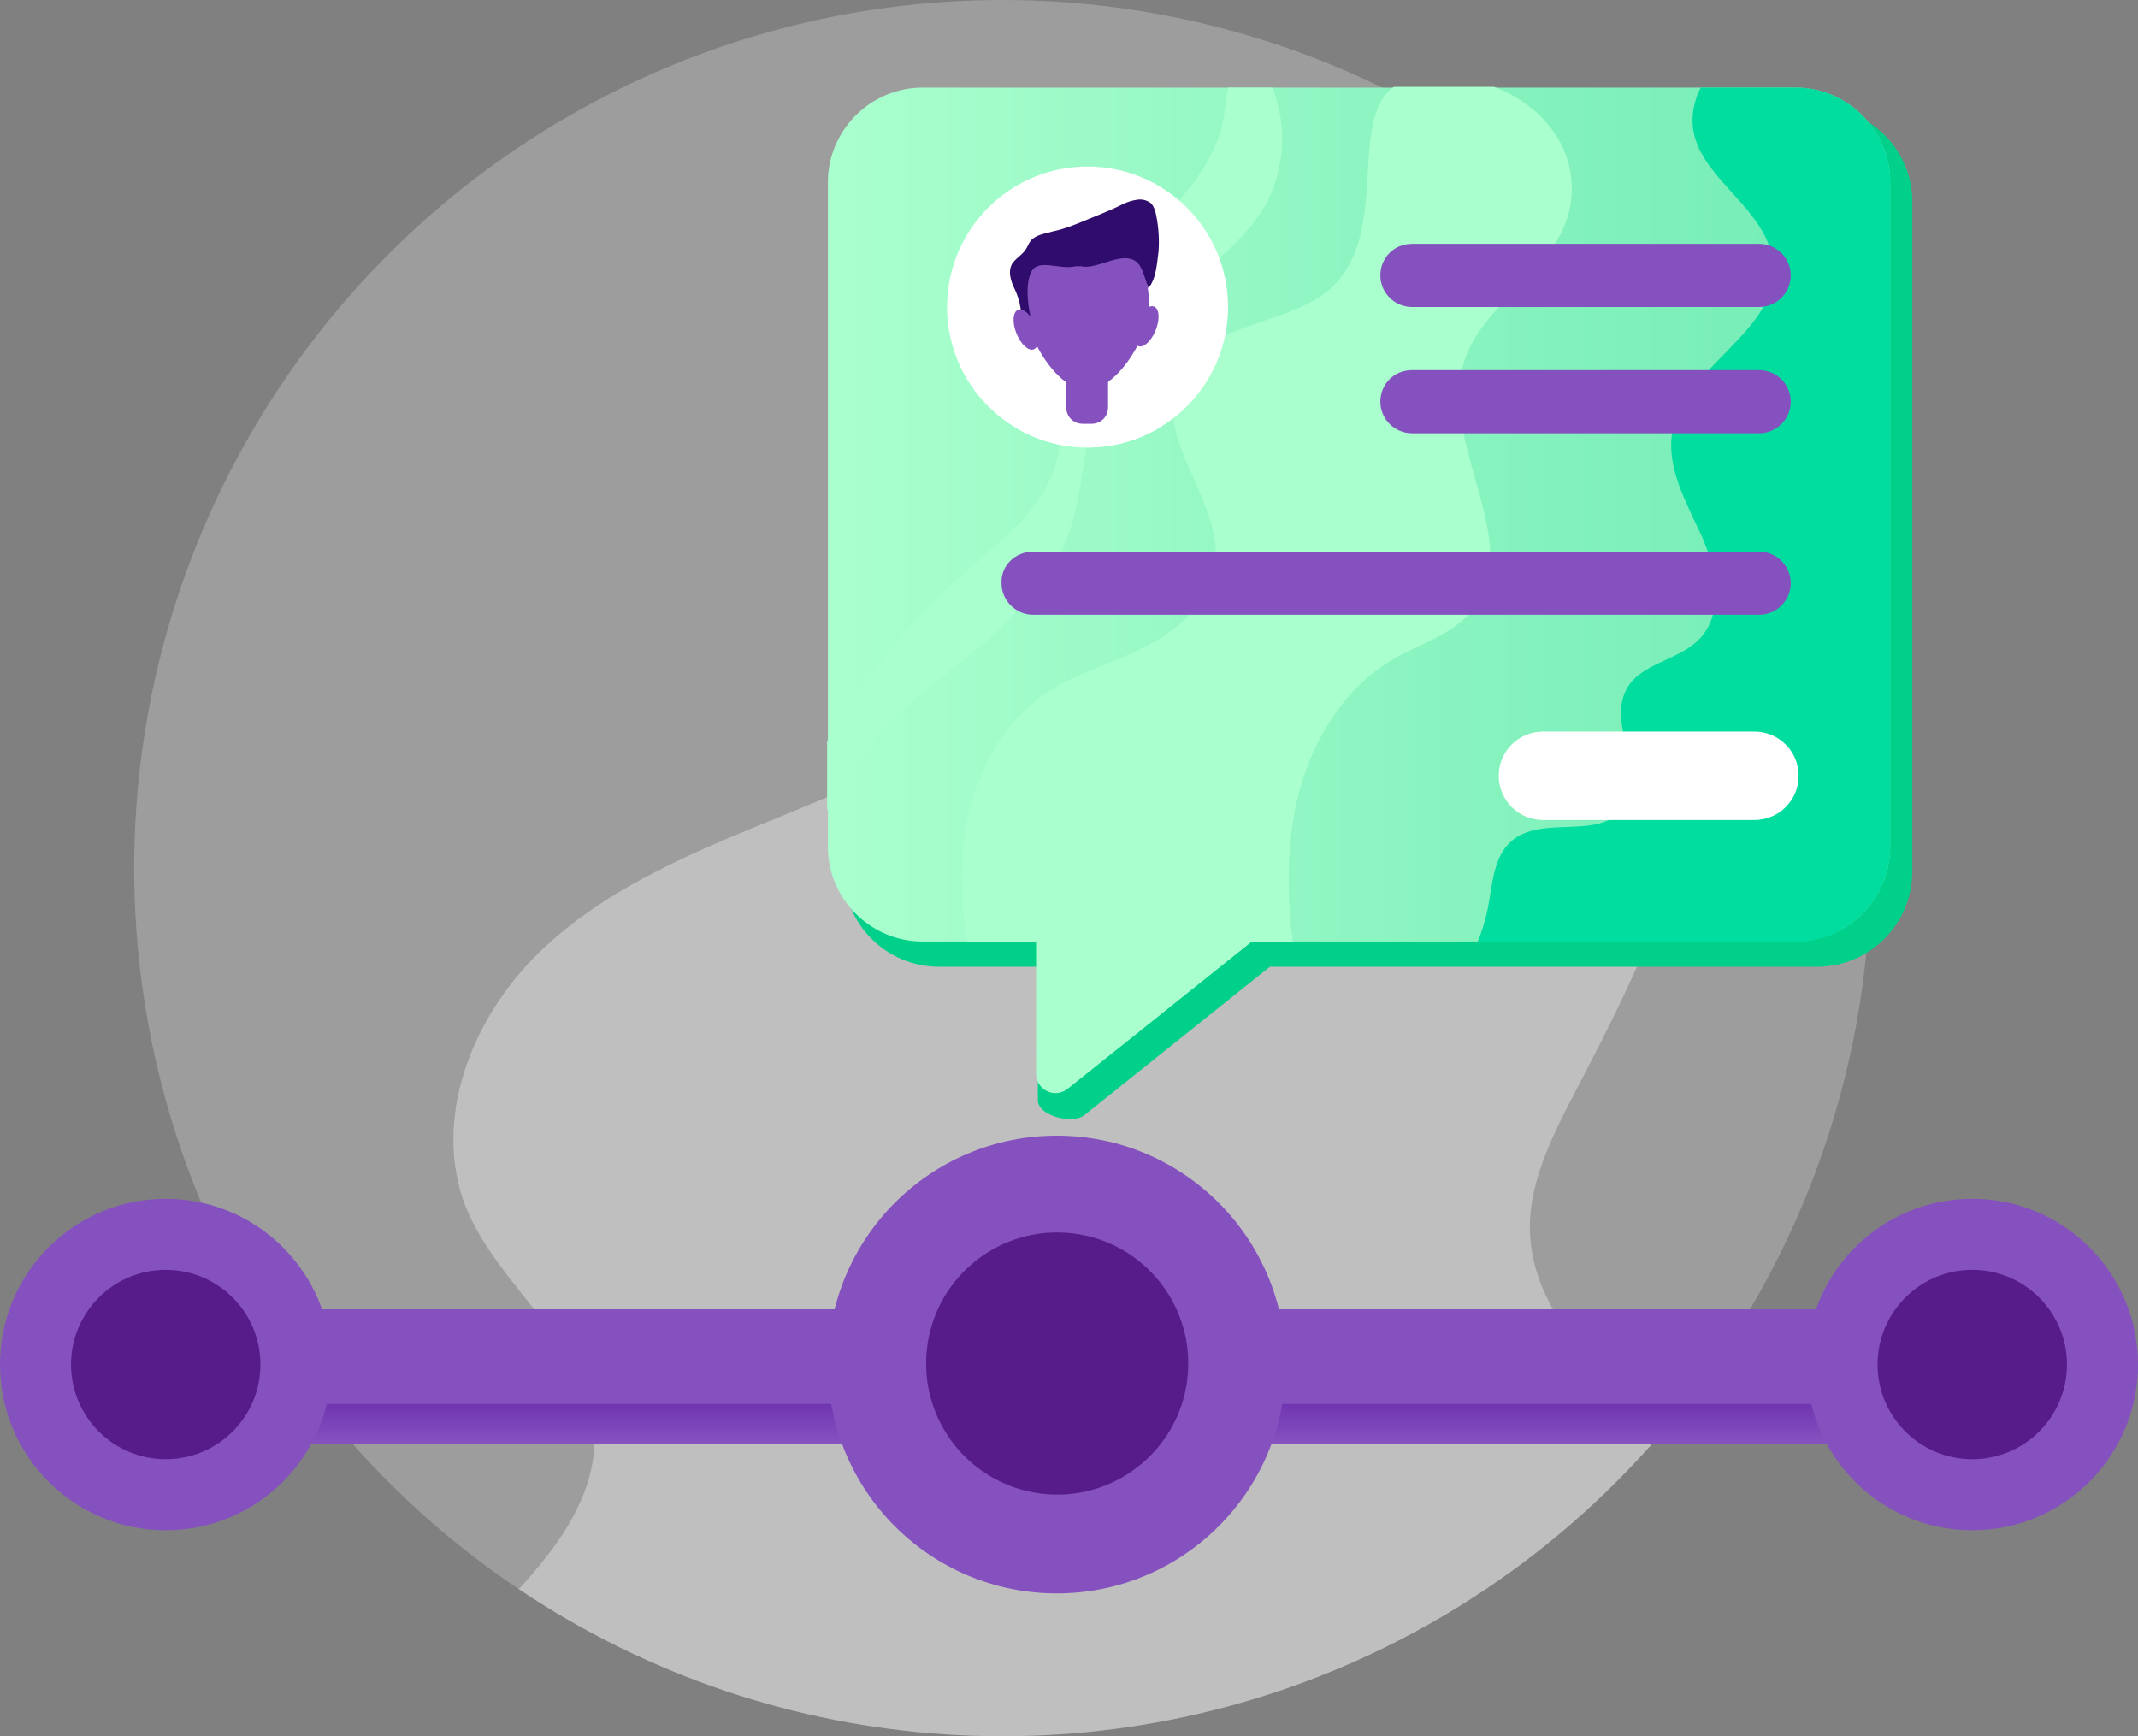 <?xml version="1.0" encoding="utf-8"?>
<!-- Generator: Adobe Illustrator 23.0.1, SVG Export Plug-In . SVG Version: 6.00 Build 0)  -->
<svg version="1.1" id="Layer_1" xmlns="http://www.w3.org/2000/svg" xmlns:xlink="http://www.w3.org/1999/xlink" x="0px" y="0px"
	 viewBox="0 0 270.9 220" style="enable-background:new 0 0 270.9 220;" xml:space="preserve">
<rect x="0" y="0" width="270.9" height="220" fill="#808080" stroke="none"/>
<style type="text/css">
	.st0{opacity:0.29;fill:#E6E6E6;enable-background:new    ;}
	.st1{clip-path:url(#SVGID_2_);}
	.st2{opacity:0.46;fill:#E6E6E6;enable-background:new    ;}
	.st3{fill:#00D089;}
	.st4{fill:url(#SVGID_3_);}
	.st5{fill:none;}
	.st6{fill:#AAFFCE;}
	.st7{fill:#00DD9F;}
	.st8{fill:#8551BF;}
	.st9{fill:url(#SVGID_4_);}
	.st10{fill:#571C8A;}
	.st11{clip-path:url(#SVGID_6_);}
	.st12{fill:#FFFFFF;}
	.st13{fill:#300C6D;}
</style>
<title>Punkty_kontrolne</title>
<g>
	<g id="Layer_1-2">
		<circle class="st0" cx="127" cy="110" r="110"/>
		<g>
			<defs>
				<circle id="SVGID_1_" cx="127" cy="110" r="110"/>
			</defs>
			<clipPath id="SVGID_2_">
				<use xlink:href="#SVGID_1_"  style="overflow:visible;"/>
			</clipPath>
			<g class="st1">
				<path class="st2" d="M176.1,257.6c-10.1,5.2-20.6,10.6-31.9,11.3c-9.9,0.6-19.6-2.4-29-5.3l-37.4-11.7c-6.3-2-12.7-4-18.1-7.7
					s-9.8-9.6-10.2-16.1c-0.5-9.2,6.5-16.9,13-23.4s13.4-14.3,12.8-23.5c-0.9-11-12.2-18.1-16.3-28.3c-4.3-11.1,0.8-24,9.4-32.3
					s19.9-12.8,30.9-17.3s22.3-9.4,30.4-18.2c6-6.5,10-14.7,16.1-21c15.5-15.9,41-16.3,56.9-0.8c5.5,5.4,9.4,12.3,11.1,19.8
					c4.4,19.2-5.4,38.4-14.5,55.8c-2.9,5.6-5.9,11.7-5.4,18c0.6,8.4,7,15,12.1,21.7c12.8,16.8,19.5,37.5,18.9,58.6
					c-0.3,9.2-5.4,22.9-16.9,17.8c-4.1-1.8-7.4-3.9-12.1-3.9C189,251.1,182.2,254.4,176.1,257.6z"/>
			</g>
		</g>
		<path class="st3" d="M230.3,13.6H119c-6.7,0-12.1,5.4-12.1,12.1v84.7c0,6.7,5.4,12.1,12.1,12.1h12.5v16.9c0,2,4.4,3.1,5.9,1.9
			l23.5-18.8h69.3c6.7,0,12.1-5.4,12.1-12.1V25.7C242.4,19.1,237,13.6,230.3,13.6L230.3,13.6z"/>
		
			<linearGradient id="SVGID_3_" gradientUnits="userSpaceOnUse" x1="104.87" y1="195.222" x2="239.46" y2="195.222" gradientTransform="matrix(1 0 0 -1 0 270)">
			<stop  offset="0" style="stop-color:#AAFFCE"/>
			<stop  offset="1" style="stop-color:#71EBB5"/>
		</linearGradient>
		<path class="st4" d="M227.5,11.1H116.9c-6.6,0-12,5.4-12,12v84.2c0,6.6,5.4,12,12,12h14.4v16.8c0,1.3,1.1,2.4,2.5,2.4
			c0.5,0,1-0.2,1.4-0.5l23.4-18.7h68.9c6.6,0,12-5.4,12-12V23.1C239.5,16.5,234.1,11.1,227.5,11.1L227.5,11.1z"/>
		<path class="st5" d="M122.5,119.3c0.8,4.7,1.9,9.4,3.2,14l5.6-0.1v-13.9H122.5z"/>
		<path class="st5" d="M141.6,132.9l24.4-0.7c-0.8-4.3-1.7-8.6-2.2-12.9h-5.2L141.6,132.9z"/>
		<path class="st6" d="M131.3,136.1c0,1.3,1.1,2.4,2.5,2.4c0.5,0,1-0.2,1.4-0.5l6.4-5.1l-10.3,0.3L131.3,136.1z"/>
		<path class="st7" d="M239.5,107.3V23.1c0-6.6-5.4-12-12-12h-12c-0.1,0.2-0.2,0.4-0.3,0.6c-3.9,9.7,8.8,13.2,9.5,21.9
			c0.7,8.4-11.3,12.8-12.8,21.1c-0.8,4.6,1.8,9,3.7,13.2s2.9,9.8-0.3,13.1c-2.6,2.7-7.4,3-9.2,6.3c-2.5,4.6,2.8,11.2-0.6,15.3
			c-3.1,3.8-10.1,0.7-13.9,3.9c-2.4,2-2.5,5.6-3.1,8.7c-0.3,1.4-0.7,2.8-1.3,4.2h40.2C234.1,119.3,239.5,113.9,239.5,107.3
			C239.5,107.3,239.5,107.3,239.5,107.3z"/>
		<path class="st6" d="M163.6,105.7c1-8.8,5.3-17.8,13-22.2c3.4-2,7.5-3.1,10-6.2c6.7-8.3-4.1-20.8-1.2-31.1
			c2.3-8.1,12.2-11.8,13.6-20.3c1.1-7-3.6-12.6-9.7-14.9h-12.7c-6.4,4.8,0.6,20.8-10,27c-5.9,3.4-14.5,3.6-17.3,9.8
			c-3.5,7.7,6.1,16,4.6,24.3c-0.8,4.6-4.9,7.9-9.1,10s-8.8,3.3-12.6,6c-6.7,4.7-9.9,13.1-10.3,21.2c-0.1,3.3,0.1,6.7,0.6,10h8.8
			v13.9l10.3-0.3l17-13.6h5.2C163.2,114.8,163.1,110.2,163.6,105.7z"/>
		<path class="st6" d="M116.9,87.8c6.9-5.7,14.8-11.1,18.2-19.4c2.8-7.1,1.9-15.4,5.6-22.1c4.6-8.5,15.3-12.3,19.9-20.8
			c2.2-4.5,2.5-9.7,0.6-14.4h-5.6c-0.4,1.9-0.4,4.1-1.1,6c-1.9,5.4-5.6,9.1-9.8,12.9s-8.7,8-10,13.5c-1.1,4.9,0.5,10.1-0.8,14.9
			c-1.6,6.1-7,10.1-11.8,14.3c-6.9,6.1-12.7,13.3-17.3,21.3v8.7C107.1,96.9,111.9,91.9,116.9,87.8z"/>
		<rect x="35" y="165.9" class="st8" width="197.9" height="17"/>
		
			<linearGradient id="SVGID_4_" gradientUnits="userSpaceOnUse" x1="133.925" y1="87.11" x2="133.925" y2="92.11" gradientTransform="matrix(1 0 0 -1 0 270)">
			<stop  offset="2.000000e-02" style="stop-color:#8552BF"/>
			<stop  offset="1" style="stop-color:#7035B1"/>
		</linearGradient>
		<rect x="35" y="177.9" class="st9" width="197.9" height="5"/>
		<circle class="st8" cx="21" cy="172.9" r="21"/>
		<circle class="st10" cx="21" cy="172.9" r="12"/>
		<circle class="st8" cx="249.9" cy="172.9" r="21"/>
		<circle class="st10" cx="249.9" cy="172.9" r="12"/>
		<circle class="st8" cx="133.9" cy="172.9" r="29"/>
		
			<ellipse transform="matrix(7.088900e-02 -0.998 0.998 7.088900e-02 -48.093 294.147)" class="st10" cx="133.9" cy="172.9" rx="16.6" ry="16.6"/>
		<g>
			<defs>
				<circle id="SVGID_5_" cx="137.8" cy="38.9" r="17.8"/>
			</defs>
			<clipPath id="SVGID_6_">
				<use xlink:href="#SVGID_5_"  style="overflow:visible;"/>
			</clipPath>
			<g class="st11">
				<rect x="116.9" y="19.6" class="st12" width="39.5" height="39.5"/>
				<path class="st12" d="M134.1,52.2h7.4c4.9,0,8.8,3.9,8.8,8.8c0,0,0,0,0,0v1l0,0h-25l0,0v-1C125.3,56.1,129.2,52.2,134.1,52.2z"
					/>
				<path class="st8" d="M135.1,46.9h5.3l0,0v4.7c0,1.2-0.9,2.1-2.1,2.1h-1.1c-1.2,0-2.1-0.9-2.1-2.1V46.9L135.1,46.9z"/>
				<path class="st8" d="M144.8,42.3c-1.3,3.4-4.3,7.1-7.1,7.1s-5.7-3.7-7-7.1c-2.1-5.5,0.3-13.1,7-13.1S147,36.8,144.8,42.3z"/>
				<path class="st13" d="M131,42.9c-2.3-3.1-1.1-3.3-2.4-6.2c-0.5-1-0.9-2.2-0.4-3.2c0.4-0.7,1.2-1.1,1.7-1.8
					c0.3-0.4,0.4-0.8,0.7-1.2c0.7-0.8,1.9-0.9,2.9-1.2c1-0.2,2.1-0.6,3.1-1c1.9-0.8,3.8-1.5,5.6-2.4c0.6-0.3,1.2-0.5,1.9-0.6
					c0.7-0.1,1.3,0.1,1.8,0.5c0.3,0.4,0.5,0.9,0.6,1.5c0.3,1.5,0.4,3,0.3,4.5c-0.2,1.5-0.3,3.6-1.3,4.7c-0.4-1-0.7-2.8-1.6-3.4
					c-1.7-1.2-4.5,0.8-6.5,0.7c-0.5-0.1-1-0.1-1.5,0c-1.7,0.3-4.4-1-5.2,0.6c-0.9,1.8-0.4,4.8,0.1,6.7"/>
				<ellipse transform="matrix(0.929 -0.37 0.37 0.929 -6.242 51.026)" class="st8" cx="130" cy="41.8" rx="1.3" ry="2.7"/>
				
					<ellipse transform="matrix(0.372 -0.928 0.928 0.372 52.757 160.791)" class="st8" cx="145.3" cy="41.4" rx="2.7" ry="1.3"/>
			</g>
		</g>
		<path class="st8" d="M178.9,30.9h44c2.2,0,4,1.8,4,4l0,0c0,2.2-1.8,4-4,4h-44c-2.2,0-4-1.8-4-4l0,0
			C174.9,32.7,176.6,30.9,178.9,30.9z"/>
		<path class="st8" d="M178.9,46.9h44c2.2,0,4,1.8,4,4l0,0c0,2.2-1.8,4-4,4h-44c-2.2,0-4-1.8-4-4l0,0
			C174.9,48.7,176.6,46.9,178.9,46.9z"/>
		<path class="st8" d="M130.9,69.9h92c2.2,0,4,1.8,4,4l0,0c0,2.2-1.8,4-4,4h-92c-2.2,0-4-1.8-4-4l0,0
			C126.8,71.7,128.6,69.9,130.9,69.9z"/>
		<path class="st12" d="M195.5,92.7h26.8c3.1,0,5.6,2.5,5.6,5.6l0,0c0,3.1-2.5,5.6-5.6,5.6h-26.8c-3.1,0-5.6-2.5-5.6-5.6l0,0
			C189.9,95.2,192.4,92.7,195.5,92.7z"/>
	</g>
</g>
</svg>
